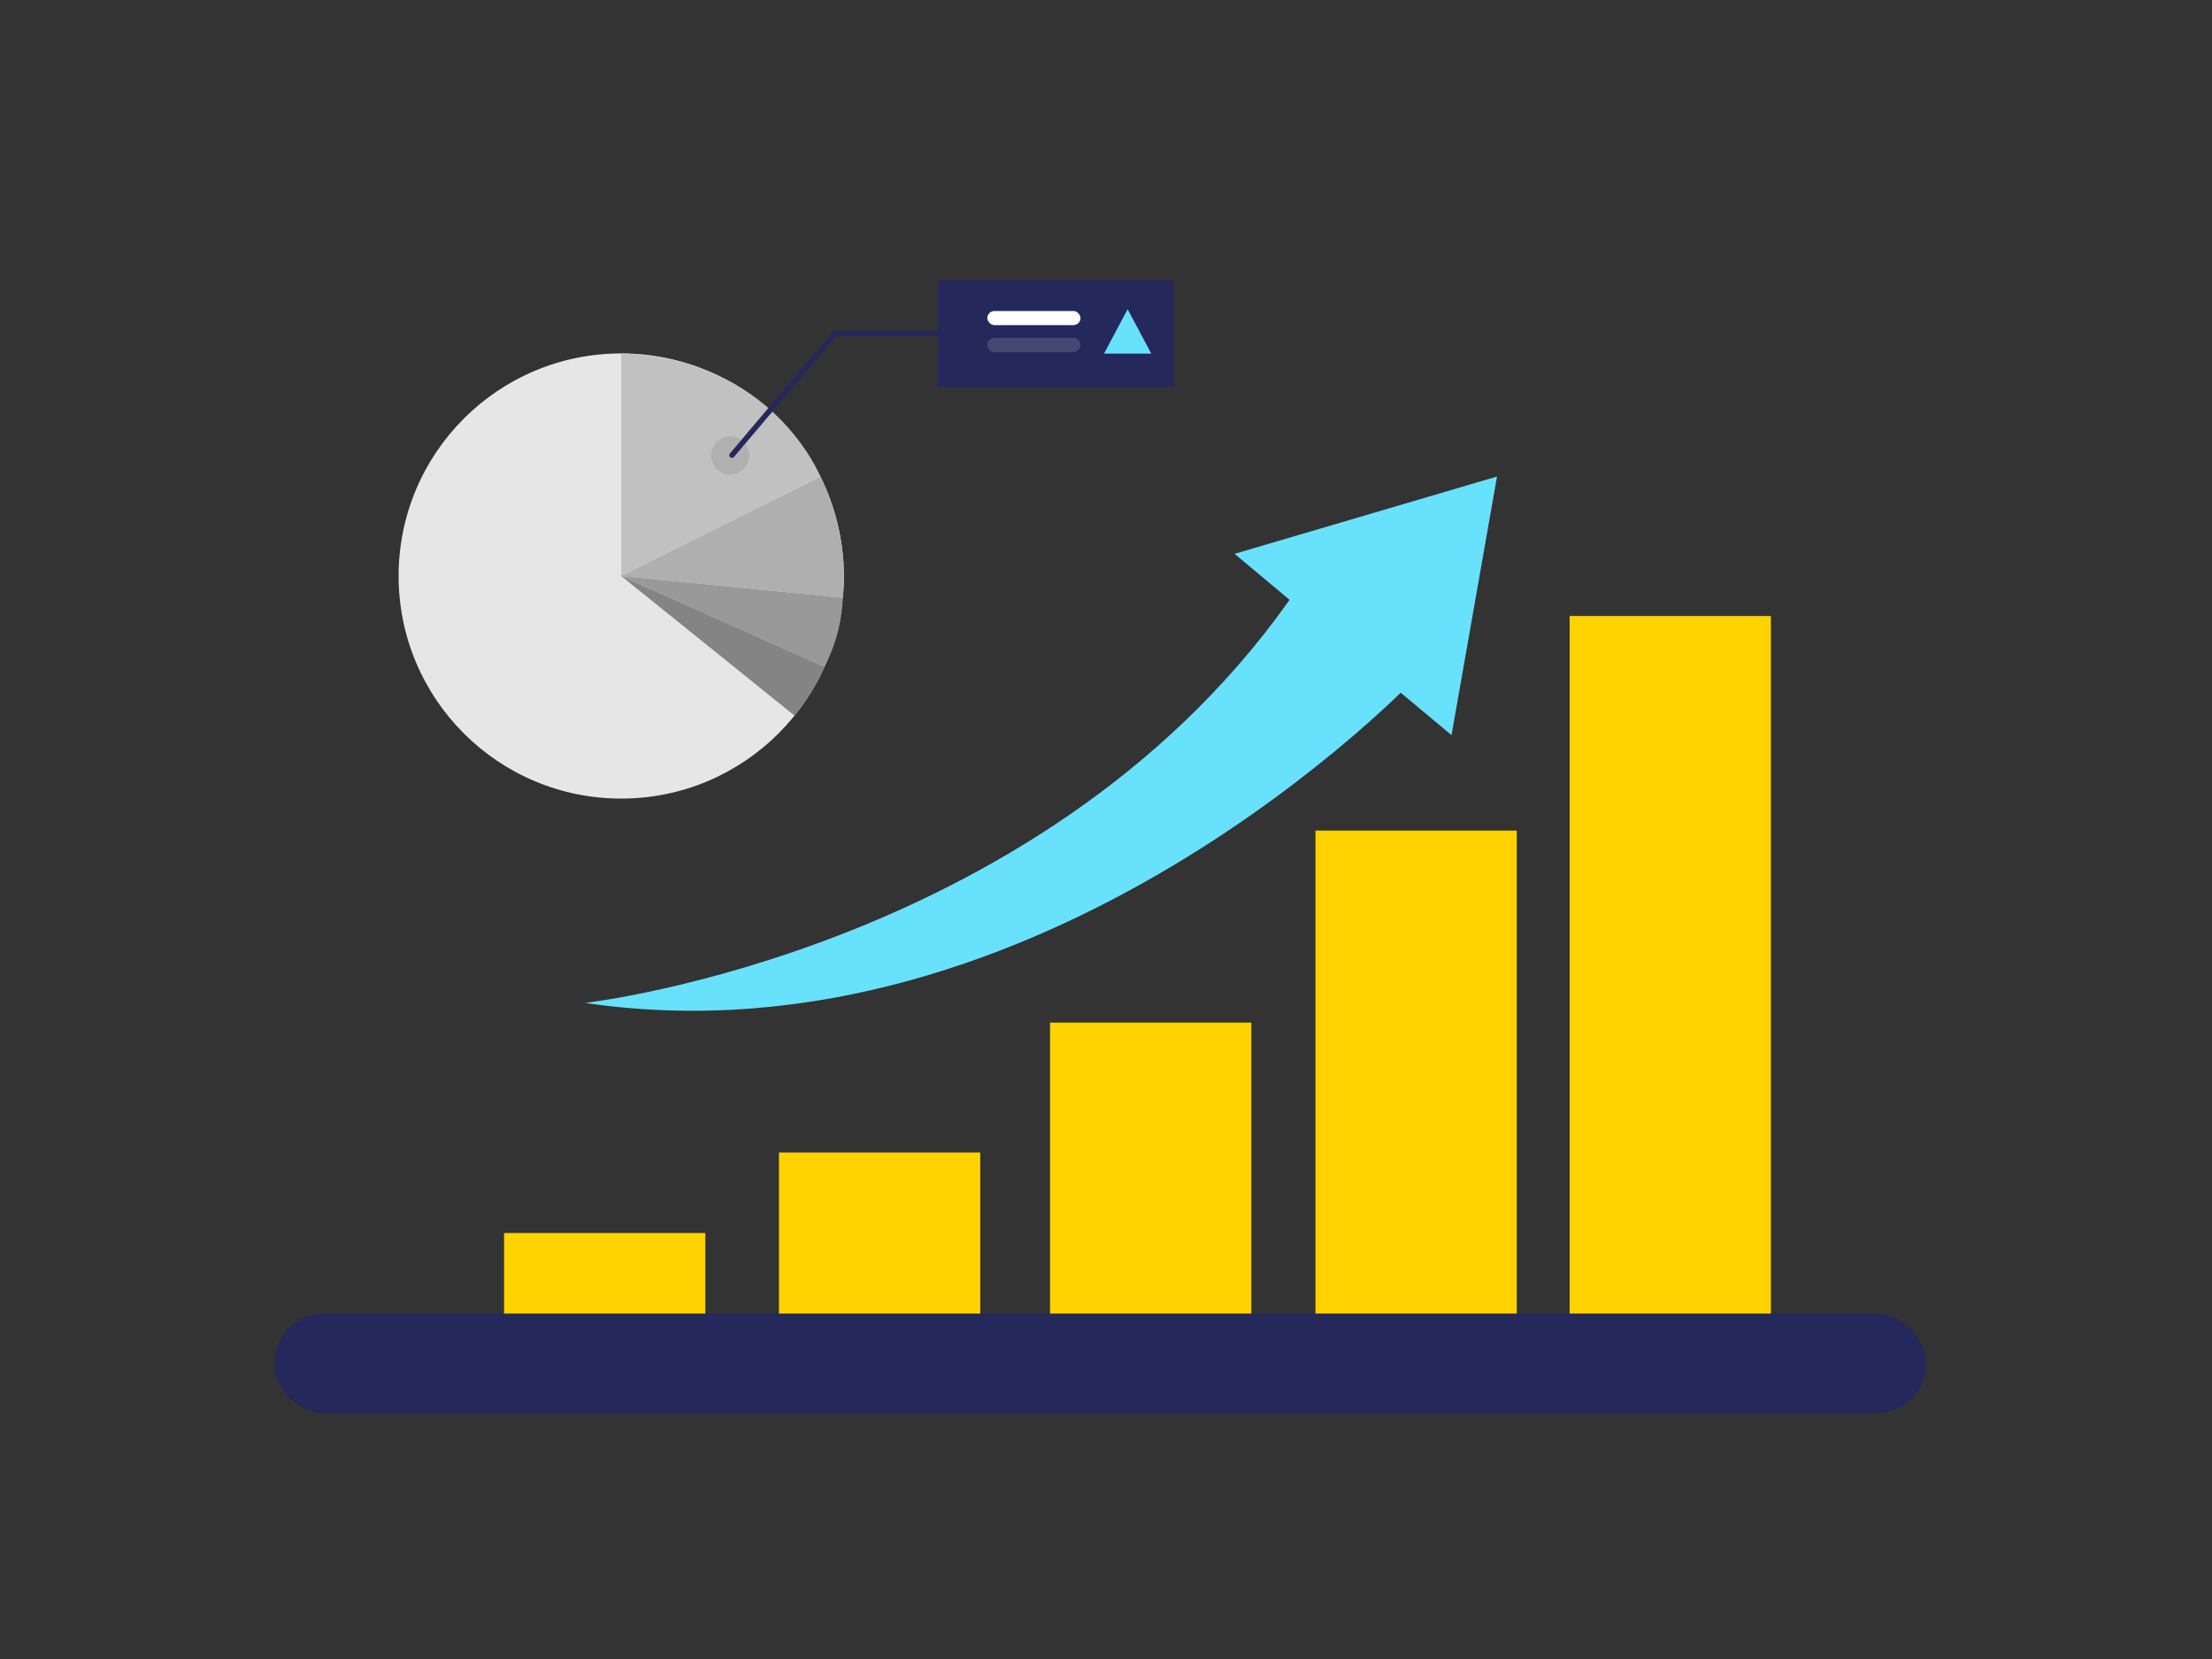 <svg id="Layer_1" data-name="Layer 1" xmlns="http://www.w3.org/2000/svg" viewBox="0 0 400 300"><rect x="0" y="0" width="400" height="300" fill="#333333" stroke="none"/><rect x="49.61" y="237.53" width="298.72" height="18.05" rx="9.03" fill="#24285b"/><rect x="189.88" y="184.92" width="36.4" height="52.61" fill="#ffd200"/><rect x="140.86" y="208.41" width="36.4" height="29.12" fill="#ffd200"/><rect x="91.15" y="222.97" width="36.4" height="14.56" fill="#ffd200"/><rect x="237.88" y="150.2" width="36.4" height="87.33" fill="#ffd200"/><rect x="283.84" y="111.39" width="36.4" height="126.14" fill="#ffd200"/><path d="M105.78,181.36S190.54,171.8,235,105.85l21.12,16.6S189,193.62,105.78,181.36Z" fill="#68e1fd"/><polygon points="223.25 100.15 262.48 132.94 270.71 86.17 223.25 100.15" fill="#68e1fd"/><circle cx="112.33" cy="104.16" r="40.25" fill="#e6e6e6"/><path d="M112.33,63.9v40.26l36-18S139.81,64.75,112.33,63.9Z" fill="#c1c1c1"/><circle cx="132.03" cy="82.37" r="3.45" opacity="0.09"/><path d="M112.33,104.16l40.06,3.93s1.74-9.87-4-21.92Z" fill="#afafaf"/><path d="M112.33,104.16l36.75,16.42a28.92,28.92,0,0,0,3.31-12.49Z" fill="#999"/><path d="M112.33,104.16l31.34,25.24s3.91-4.73,5.41-8.82Z" fill="#848484"/><path d="M132.36,82.79a.52.52,0,0,1-.33-.12A.51.51,0,0,1,132,82L150.59,60a.46.46,0,0,1,.38-.18h24a.5.5,0,0,1,0,1H151.2L132.74,82.61A.49.49,0,0,1,132.36,82.79Z" fill="#24285b"/><rect x="169.61" y="50.63" width="42.64" height="19.4" fill="#24285b"/><polygon points="199.64 63.95 208.19 63.95 203.91 55.91 199.64 63.95" fill="#68e1fd"/><rect x="178.54" y="56.24" width="16.85" height="2.55" rx="1.28" fill="#fff"/><rect x="178.54" y="61.1" width="16.85" height="2.55" rx="1.28" fill="#fff" opacity="0.15"/></svg>